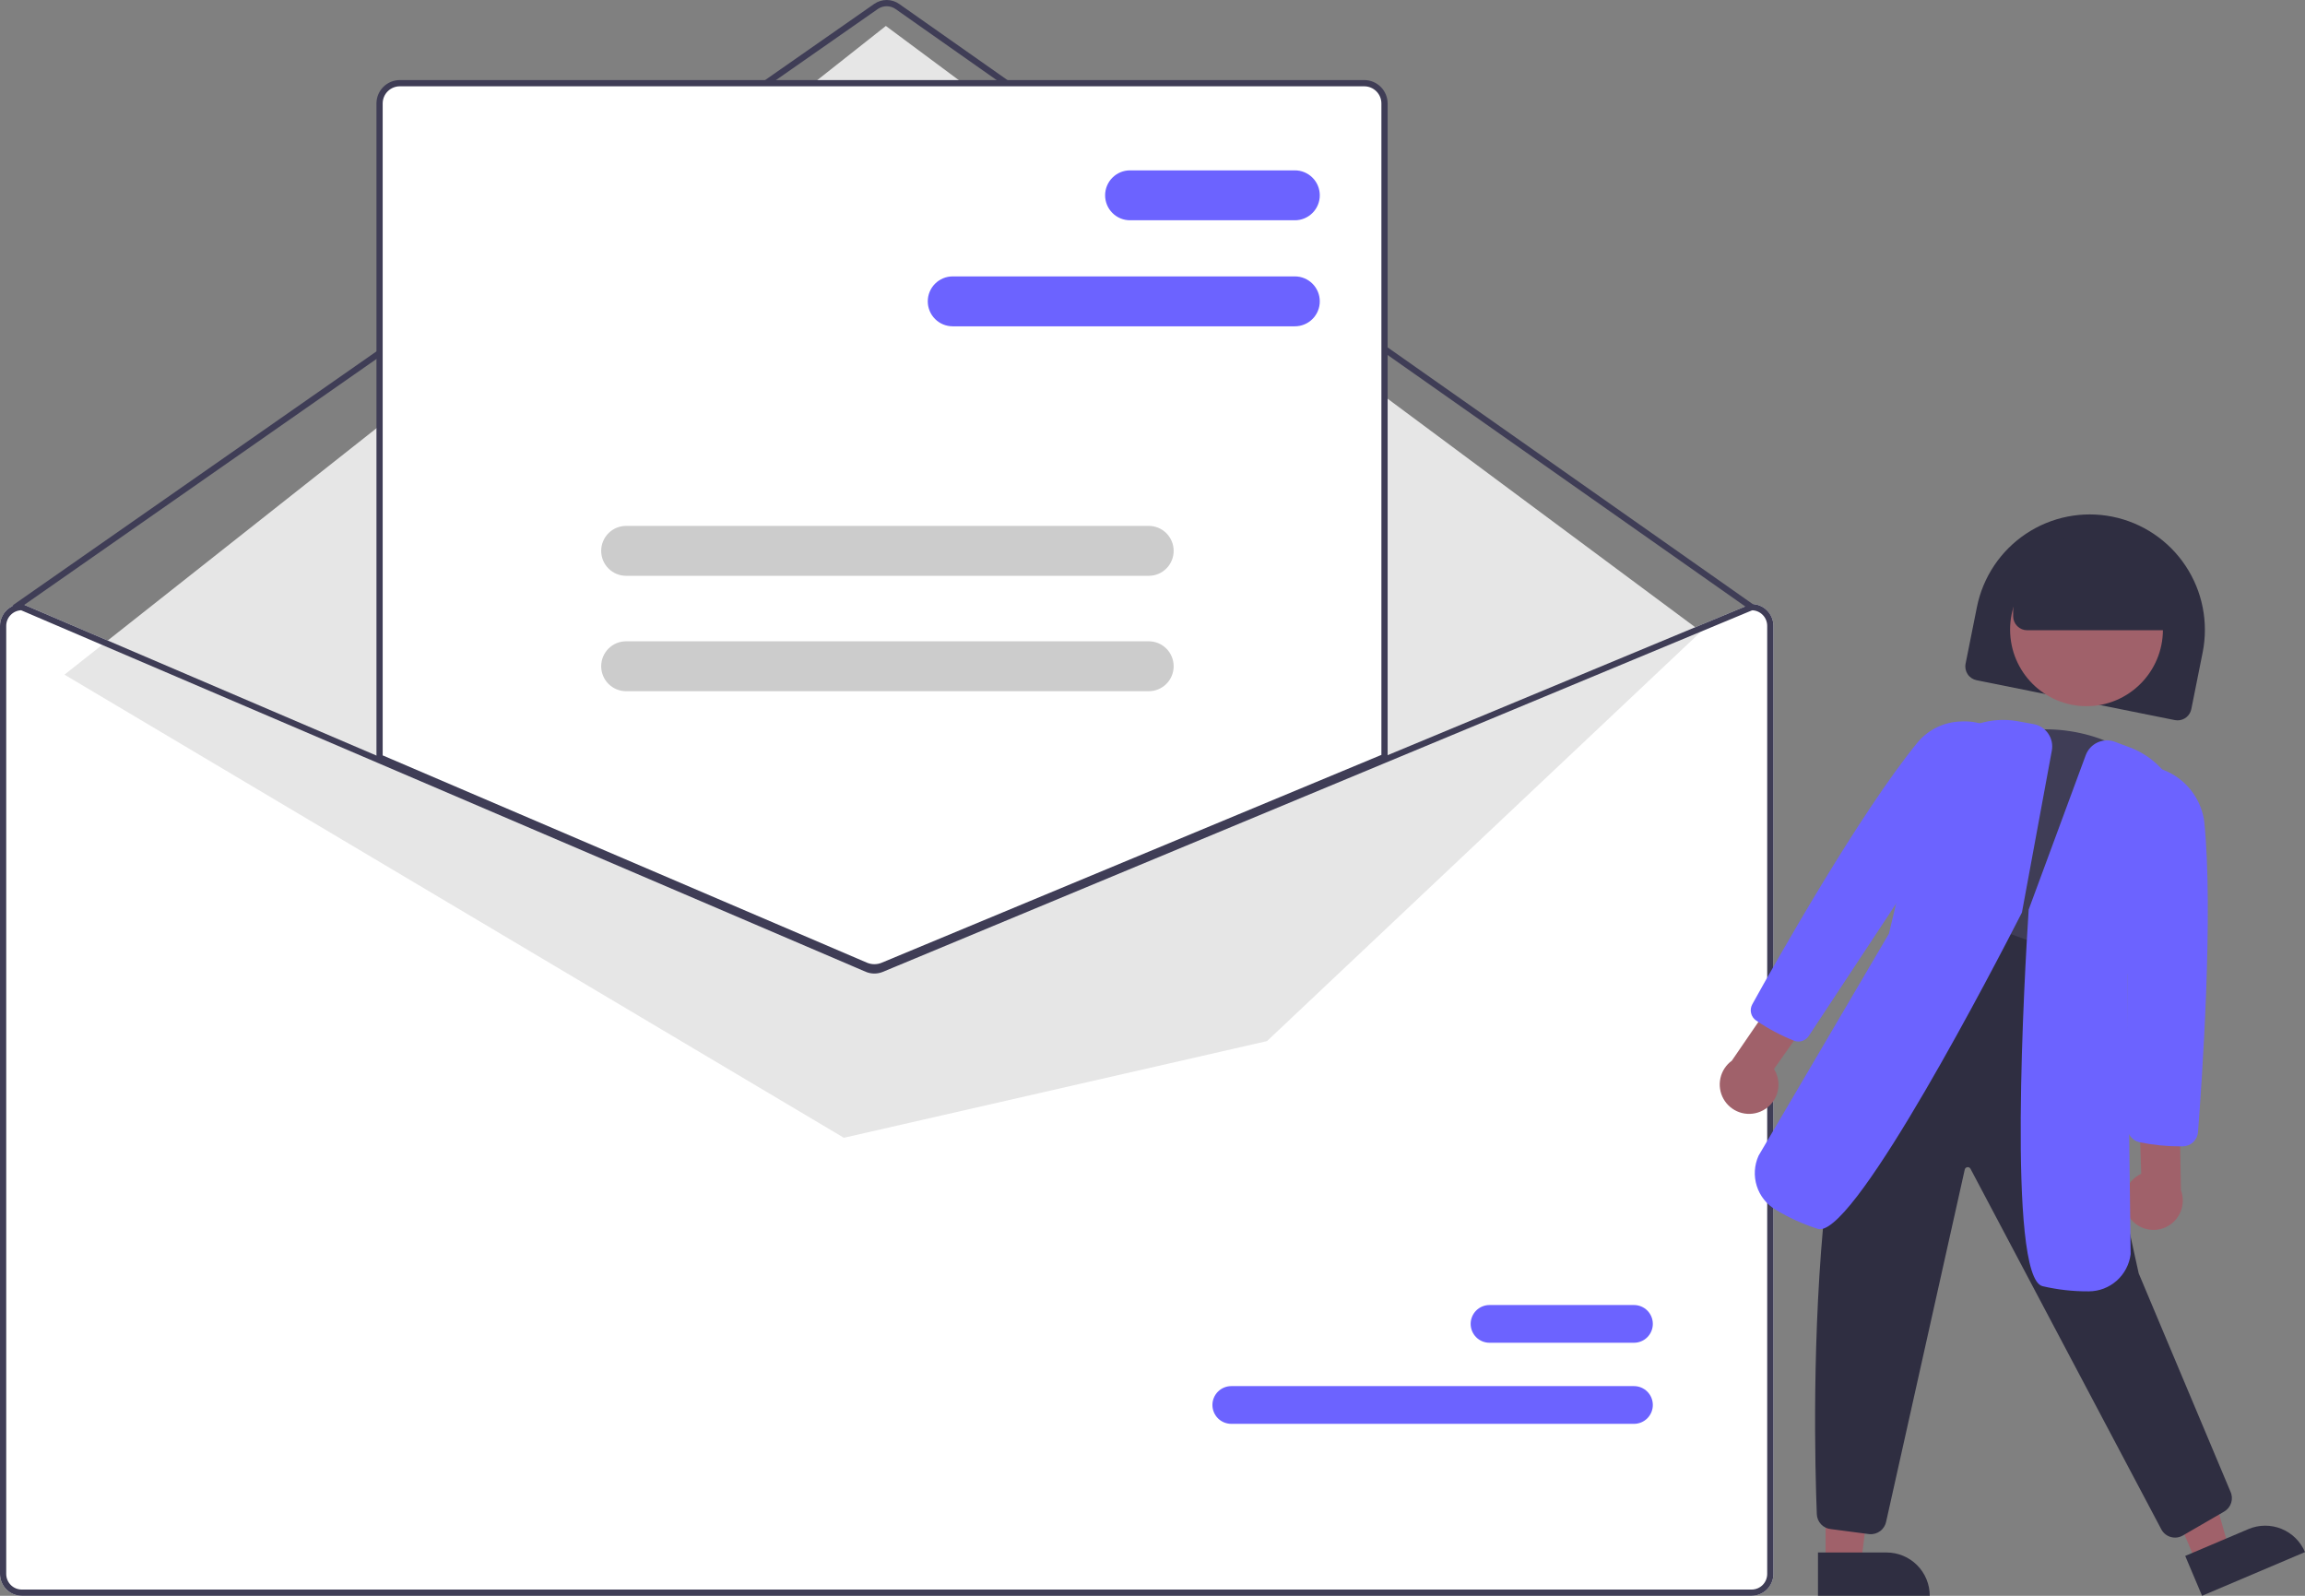 <?xml version="1.0" standalone="no"?>
<!DOCTYPE svg PUBLIC "-//W3C//DTD SVG 1.1//EN" "http://www.w3.org/Graphics/SVG/1.1/DTD/svg11.dtd">
<svg xmlns="http://www.w3.org/2000/svg" width="663" height="459" viewBox="0 0 663 459" fill="none">
<rect x="0" y="0" width="663" height="459" fill="#808080" stroke="none"/>
<g clip-path="url(#clip0_8_3)">
<path d="M6.264 173.737H6.444L109.179 217.71L249.742 277.876C250.292 278.107 250.881 278.228 251.477 278.231C252.073 278.234 252.663 278.12 253.215 277.894L398.235 217.585L503.494 173.809L503.655 173.737H503.834C505.495 173.739 507.087 174.401 508.262 175.578C509.436 176.755 510.097 178.351 510.099 180.016V452.721C510.097 454.385 509.436 455.982 508.262 457.159C507.087 458.336 505.495 458.998 503.834 459H6.264C4.604 458.998 3.011 458.336 1.837 457.159C0.662 455.982 0.002 454.385 2.02656e-05 452.721V180.016C0.002 178.351 0.662 176.755 1.837 175.578C3.011 174.401 4.604 173.739 6.264 173.737V173.737Z" fill="white"/>
<path d="M4.475 175.531C4.658 175.531 4.836 175.475 4.986 175.37L252.481 2.594C253.235 2.071 254.129 1.791 255.046 1.793C255.962 1.794 256.856 2.077 257.608 2.603L503.32 175.368C503.416 175.436 503.525 175.484 503.64 175.51C503.755 175.535 503.873 175.538 503.989 175.518C504.105 175.497 504.215 175.454 504.315 175.391C504.414 175.328 504.5 175.245 504.567 175.149C504.634 175.053 504.682 174.944 504.708 174.829C504.733 174.714 504.736 174.595 504.716 174.479C504.695 174.363 504.653 174.252 504.59 174.152C504.526 174.053 504.444 173.967 504.348 173.899L258.636 1.134C257.583 0.398 256.332 0.002 255.049 8.51087e-06C253.766 -0.002 252.513 0.389 251.458 1.122L3.963 173.897C3.807 174.007 3.689 174.163 3.628 174.344C3.566 174.525 3.564 174.72 3.621 174.903C3.678 175.085 3.792 175.244 3.945 175.357C4.099 175.47 4.285 175.531 4.475 175.531L4.475 175.531Z" fill="#3F3D56"/>
<path d="M489.279 181.655L254.803 7.463L18.547 194.05L242.722 327.262L364.429 299.454L489.279 181.655Z" fill="#E6E6E6"/>
<path d="M354.156 409.542H469.993C470.704 409.543 471.409 409.403 472.066 409.131C472.724 408.859 473.321 408.459 473.824 407.956C474.328 407.452 474.727 406.853 474.999 406.195C475.272 405.536 475.412 404.83 475.412 404.117C475.412 403.404 475.272 402.698 474.999 402.04C474.727 401.381 474.328 400.783 473.824 400.279C473.321 399.775 472.724 399.376 472.066 399.103C471.409 398.831 470.704 398.691 469.993 398.692H354.156C353.444 398.691 352.74 398.831 352.082 399.103C351.425 399.376 350.828 399.775 350.324 400.279C349.821 400.783 349.422 401.381 349.149 402.04C348.877 402.698 348.737 403.404 348.737 404.117C348.737 404.83 348.877 405.536 349.149 406.195C349.422 406.853 349.821 407.452 350.324 407.956C350.828 408.459 351.425 408.859 352.082 409.131C352.74 409.403 353.444 409.543 354.156 409.542V409.542Z" fill="#6C63FF"/>
<path d="M428.433 386.219H469.993C470.704 386.22 471.409 386.08 472.066 385.808C472.724 385.536 473.321 385.136 473.824 384.632C474.328 384.128 474.727 383.53 474.999 382.871C475.272 382.213 475.412 381.507 475.412 380.794C475.412 380.081 475.272 379.375 474.999 378.716C474.727 378.058 474.328 377.459 473.824 376.955C473.321 376.452 472.724 376.052 472.066 375.78C471.409 375.508 470.704 375.368 469.993 375.369H428.433C427.722 375.368 427.017 375.508 426.36 375.78C425.703 376.052 425.105 376.452 424.602 376.955C424.099 377.459 423.699 378.058 423.427 378.716C423.155 379.375 423.014 380.081 423.014 380.794C423.014 381.507 423.155 382.213 423.427 382.871C423.699 383.53 424.099 384.128 424.602 384.632C425.105 385.136 425.703 385.536 426.36 385.808C427.017 386.08 427.722 386.22 428.433 386.219Z" fill="#6C63FF"/>
<path d="M251.505 278.678C252.386 278.679 253.258 278.508 254.073 278.174L398.682 218.028V29.759C398.68 28.095 398.02 26.499 396.845 25.321C395.671 24.144 394.079 23.482 392.418 23.48H114.996C113.335 23.482 111.743 24.144 110.568 25.321C109.394 26.499 108.733 28.095 108.731 29.759V218.159L109.003 218.276L248.86 278.145C249.697 278.498 250.597 278.679 251.505 278.678V278.678Z" fill="white"/>
<path d="M251.505 279.126C252.444 279.127 253.374 278.945 254.243 278.589L399.13 218.327V29.759C399.128 27.976 398.42 26.266 397.161 25.004C395.903 23.743 394.197 23.034 392.418 23.032H114.996C113.216 23.034 111.51 23.743 110.252 25.004C108.994 26.266 108.286 27.976 108.284 29.759V218.455L248.684 278.557C249.577 278.934 250.536 279.127 251.505 279.126V279.126ZM397.34 217.129L253.561 276.931C252.22 277.476 250.718 277.467 249.383 276.906L110.074 217.271V29.759C110.075 28.451 110.594 27.197 111.517 26.272C112.44 25.348 113.691 24.827 114.996 24.826H392.418C393.723 24.827 394.974 25.348 395.896 26.272C396.819 27.197 397.338 28.451 397.34 29.759V217.129Z" fill="#3F3D56"/>
<path d="M6.264 173.737H6.444L109.179 217.71L249.742 277.876C250.292 278.107 250.881 278.228 251.477 278.231C252.073 278.234 252.663 278.12 253.215 277.894L398.235 217.585L503.494 173.809L503.655 173.737H503.834C505.495 173.739 507.087 174.401 508.262 175.578C509.436 176.755 510.097 178.351 510.099 180.016V452.721C510.097 454.385 509.436 455.982 508.262 457.159C507.087 458.336 505.495 458.998 503.834 459H6.264C4.604 458.998 3.011 458.336 1.837 457.159C0.662 455.982 0.002 454.385 2.02656e-05 452.721V180.016C0.002 178.351 0.662 176.755 1.837 175.578C3.011 174.401 4.604 173.739 6.264 173.737V173.737ZM1.79 452.721C1.79 453.91 2.262 455.051 3.101 455.892C3.94 456.733 5.078 457.205 6.264 457.206H503.834C505.021 457.205 506.159 456.733 506.998 455.892C507.837 455.051 508.308 453.91 508.309 452.721V180.016C508.307 178.856 507.858 177.742 507.056 176.906C506.254 176.07 505.16 175.577 504.004 175.531L398.235 219.522L253.904 279.553C252.341 280.191 250.591 280.181 249.035 279.526L109.179 219.657L6.085 175.531C4.931 175.581 3.841 176.075 3.041 176.91C2.24 177.746 1.792 178.858 1.79 180.016V452.721Z" fill="#3F3D56"/>
<path d="M274.018 93.855H372.459C374.357 93.855 376.178 93.099 377.521 91.754C378.864 90.408 379.618 88.582 379.618 86.679C379.618 84.776 378.864 82.95 377.521 81.605C376.178 80.259 374.357 79.503 372.459 79.503H274.018C272.12 79.503 270.299 80.259 268.956 81.605C267.613 82.95 266.859 84.776 266.859 86.679C266.859 88.582 267.613 90.408 268.956 91.754C270.299 93.099 272.12 93.855 274.018 93.855Z" fill="#6C63FF"/>
<path d="M325.028 63.356H372.459C374.357 63.356 376.178 62.599 377.521 61.254C378.864 59.908 379.618 58.082 379.618 56.179C379.618 54.276 378.864 52.45 377.521 51.105C376.178 49.759 374.357 49.003 372.459 49.003H325.028C323.13 49.003 321.309 49.759 319.966 51.105C318.623 52.45 317.869 54.276 317.869 56.179C317.869 58.082 318.623 59.908 319.966 61.254C321.309 62.599 323.13 63.356 325.028 63.356Z" fill="#6C63FF"/>
<path d="M180.081 165.62H330.426C332.325 165.62 334.146 164.864 335.488 163.518C336.831 162.172 337.585 160.347 337.585 158.443C337.585 156.54 336.831 154.715 335.488 153.369C334.146 152.023 332.325 151.267 330.426 151.267H180.081C178.182 151.267 176.361 152.023 175.019 153.369C173.676 154.715 172.922 156.54 172.922 158.443C172.922 160.347 173.676 162.172 175.019 163.518C176.361 164.864 178.182 165.62 180.081 165.62Z" fill="#CCCCCC"/>
<path d="M180.081 198.811H330.426C332.325 198.811 334.146 198.055 335.488 196.709C336.831 195.363 337.585 193.538 337.585 191.634C337.585 189.731 336.831 187.906 335.488 186.56C334.146 185.214 332.325 184.458 330.426 184.458H180.081C178.182 184.458 176.361 185.214 175.019 186.56C173.676 187.906 172.922 189.731 172.922 191.634C172.922 193.538 173.676 195.363 175.019 196.709C176.361 198.055 178.182 198.811 180.081 198.811Z" fill="#CCCCCC"/>
<path d="M626.355 207.2C627.285 207.199 628.186 206.875 628.906 206.284C629.625 205.693 630.119 204.871 630.303 203.957L633.559 187.685C635.286 179.054 633.522 170.089 628.654 162.762C623.787 155.434 616.216 150.346 607.605 148.615C598.995 146.883 590.051 148.652 582.742 153.531C575.432 158.41 570.355 166 568.628 174.631L565.373 190.902C565.164 191.952 565.379 193.042 565.971 193.932C566.562 194.823 567.482 195.442 568.529 195.654L625.562 207.121C625.823 207.173 626.089 207.2 626.355 207.2Z" fill="#2F2E41"/>
<path d="M525.105 449.477L535.336 449.476L540.2 409.92L525.102 409.921L525.105 449.477Z" fill="#A0616A"/>
<path d="M542.644 446.546H522.913V458.998H555.067C555.067 455.696 553.758 452.528 551.428 450.193C549.098 447.858 545.938 446.546 542.644 446.546Z" fill="#2F2E41"/>
<path d="M631.706 449.374L641.127 445.375L630.219 407.047L616.316 412.951L631.706 449.374Z" fill="#A0616A"/>
<path d="M646.716 439.82L628.547 447.533L633.392 459L663 446.43C662.364 444.924 661.438 443.559 660.275 442.411C659.112 441.264 657.736 440.358 656.224 439.744C654.711 439.13 653.093 438.821 651.462 438.834C649.831 438.847 648.218 439.182 646.716 439.82V439.82Z" fill="#2F2E41"/>
<path d="M600.156 203.123C588.017 203.123 578.176 193.258 578.176 181.09C578.176 168.922 588.017 159.057 600.156 159.057C612.295 159.057 622.136 168.922 622.136 181.09C622.136 193.258 612.295 203.123 600.156 203.123Z" fill="#A0616A"/>
<path d="M599.116 281.319L599.341 280.585C605.331 261.07 611.521 240.9 617.721 221.716L617.889 221.198L617.508 220.81C607.885 210.997 589.857 207.083 575.573 211.708C561.198 216.36 551.291 229.408 552.529 242.06C553.188 249.66 551.151 257.25 546.777 263.493L546.203 264.327L547.1 264.797C563.159 273.08 580.481 278.627 598.357 281.209L599.116 281.319Z" fill="#3F3D56"/>
<path d="M625.625 442.266C626.408 442.265 627.178 442.057 627.856 441.663L639.729 434.789C640.703 434.232 641.431 433.327 641.768 432.255C642.105 431.183 642.026 430.023 641.546 429.007L615.163 366.256L595.001 274.734L558.255 261.341L557.921 261.495C518.525 279.635 521.57 409.657 522.581 435.537C522.627 436.626 523.066 437.661 523.816 438.449C524.567 439.238 525.578 439.726 526.66 439.822L537.71 441.269C538.834 441.368 539.953 441.042 540.849 440.356C541.745 439.669 542.352 438.671 542.551 437.558L565.109 336.501C565.132 336.309 565.215 336.13 565.348 335.99C565.481 335.849 565.655 335.756 565.845 335.723C566.027 335.687 566.215 335.711 566.383 335.791C566.551 335.87 566.689 336.001 566.778 336.164L621.712 439.967C622.001 440.488 622.392 440.945 622.861 441.313C623.329 441.68 623.867 441.95 624.441 442.106C624.827 442.212 625.225 442.265 625.625 442.266V442.266Z" fill="#2F2E41"/>
<path d="M612.428 350.043C611.734 349.029 611.27 347.875 611.07 346.662C610.869 345.448 610.936 344.206 611.266 343.021C611.596 341.837 612.182 340.74 612.981 339.807C613.78 338.874 614.773 338.128 615.891 337.621L615.29 318.408L626.849 315.195L627.317 342.339C628.042 344.277 628.032 346.415 627.289 348.347C626.546 350.279 625.122 351.871 623.286 352.82C621.451 353.77 619.332 354.012 617.331 353.5C615.329 352.988 613.585 351.758 612.428 350.043H612.428Z" fill="#A0616A"/>
<path d="M627.146 329.735L627.825 329.731C628.943 329.724 630.017 329.294 630.833 328.529C631.65 327.763 632.149 326.717 632.23 325.599C633.339 311.29 636.743 262.549 634.002 236.123C633.638 233.657 632.785 231.289 631.492 229.159C630.199 227.03 628.493 225.183 626.475 223.726C624.456 222.27 622.167 221.235 619.742 220.681C617.317 220.128 614.806 220.069 612.358 220.506L611.652 220.663L611.657 221.388C611.909 256.156 611.893 290.721 611.877 324.148C611.874 325.169 612.219 326.16 612.855 326.958C613.49 327.755 614.378 328.311 615.372 328.535C619.245 329.338 623.191 329.74 627.146 329.735Z" fill="#6C63FF"/>
<path d="M600.834 371.433C603.793 371.42 606.645 370.326 608.857 368.355C611.068 366.385 612.487 363.674 612.846 360.73L611.873 280.487L627.783 240.147C628.453 234.847 627.316 229.477 624.556 224.907C621.797 220.337 617.578 216.836 612.584 214.972L608.33 213.373C607.526 213.071 606.671 212.931 605.813 212.961C604.955 212.991 604.112 213.191 603.331 213.548C602.551 213.906 601.848 214.415 601.264 215.045C600.68 215.676 600.226 216.416 599.927 217.222L583.521 261.624L583.517 261.689C582.379 279.361 577.245 367.316 587.482 369.94C591.82 370.959 596.262 371.46 600.718 371.432L600.834 371.433Z" fill="#6C63FF"/>
<path d="M506.316 319.749C507.453 319.286 508.475 318.58 509.31 317.679C510.145 316.778 510.773 315.704 511.149 314.534C511.525 313.364 511.641 312.125 511.488 310.905C511.335 309.684 510.917 308.513 510.263 307.472L521.337 291.779L513.465 282.708L498.137 305.089C496.466 306.306 495.298 308.094 494.854 310.117C494.411 312.139 494.723 314.254 495.731 316.061C496.739 317.868 498.374 319.241 500.325 319.921C502.276 320.6 504.407 320.539 506.316 319.749H506.316Z" fill="#A0616A"/>
<path d="M517.374 299.581C517.953 299.564 518.519 299.407 519.024 299.125C519.53 298.843 519.96 298.443 520.28 297.959L520.338 297.871C538.661 270.071 557.608 241.325 576.811 212.668L577.018 212.36L576.754 212.099C575.069 210.523 573.085 209.304 570.919 208.517C568.753 207.73 566.45 207.389 564.15 207.517C561.781 207.56 559.449 208.104 557.304 209.112C555.16 210.12 553.251 211.571 551.704 213.369C534.923 233.835 510.974 276.314 504.033 288.847C503.595 289.625 503.465 290.54 503.67 291.409C503.875 292.279 504.399 293.039 505.137 293.539C508.545 295.865 512.196 297.812 516.024 299.345C516.454 299.514 516.913 299.594 517.374 299.581Z" fill="#6C63FF"/>
<path d="M523.526 353.549C534.501 353.556 573.77 277.764 581.53 262.57L581.597 262.386L590.182 215.893C590.338 215.047 590.326 214.178 590.147 213.337C589.967 212.496 589.624 211.698 589.136 210.99C588.648 210.282 588.025 209.678 587.304 209.212C586.583 208.746 585.776 208.427 584.932 208.274L580.461 207.464C575.219 206.5 569.807 207.342 565.102 209.851C560.397 212.359 556.677 216.389 554.544 221.284L543.327 268.548L505.819 332.429C504.587 335.166 504.406 338.262 505.31 341.124C506.214 343.986 508.141 346.414 510.72 347.941C514.532 350.252 518.604 352.103 522.851 353.454C523.07 353.518 523.298 353.55 523.526 353.549H523.526Z" fill="#6C63FF"/>
<path d="M583.085 181.281H627.383V175.898C627.376 169.952 625.017 164.252 620.823 160.048C616.629 155.844 610.942 153.479 605.01 153.472H601.431C595.499 153.479 589.812 155.844 585.618 160.048C581.424 164.252 579.065 169.952 579.058 175.898V177.244C579.059 178.314 579.484 179.34 580.239 180.097C580.994 180.854 582.017 181.279 583.085 181.281V181.281Z" fill="#2F2E41"/>
</g>
<defs>
<clipPath id="clip0_8_3">
<rect width="663" height="459" fill="white" transform="matrix(-1 0 0 1 663 0)"/>
</clipPath>
</defs>
</svg>